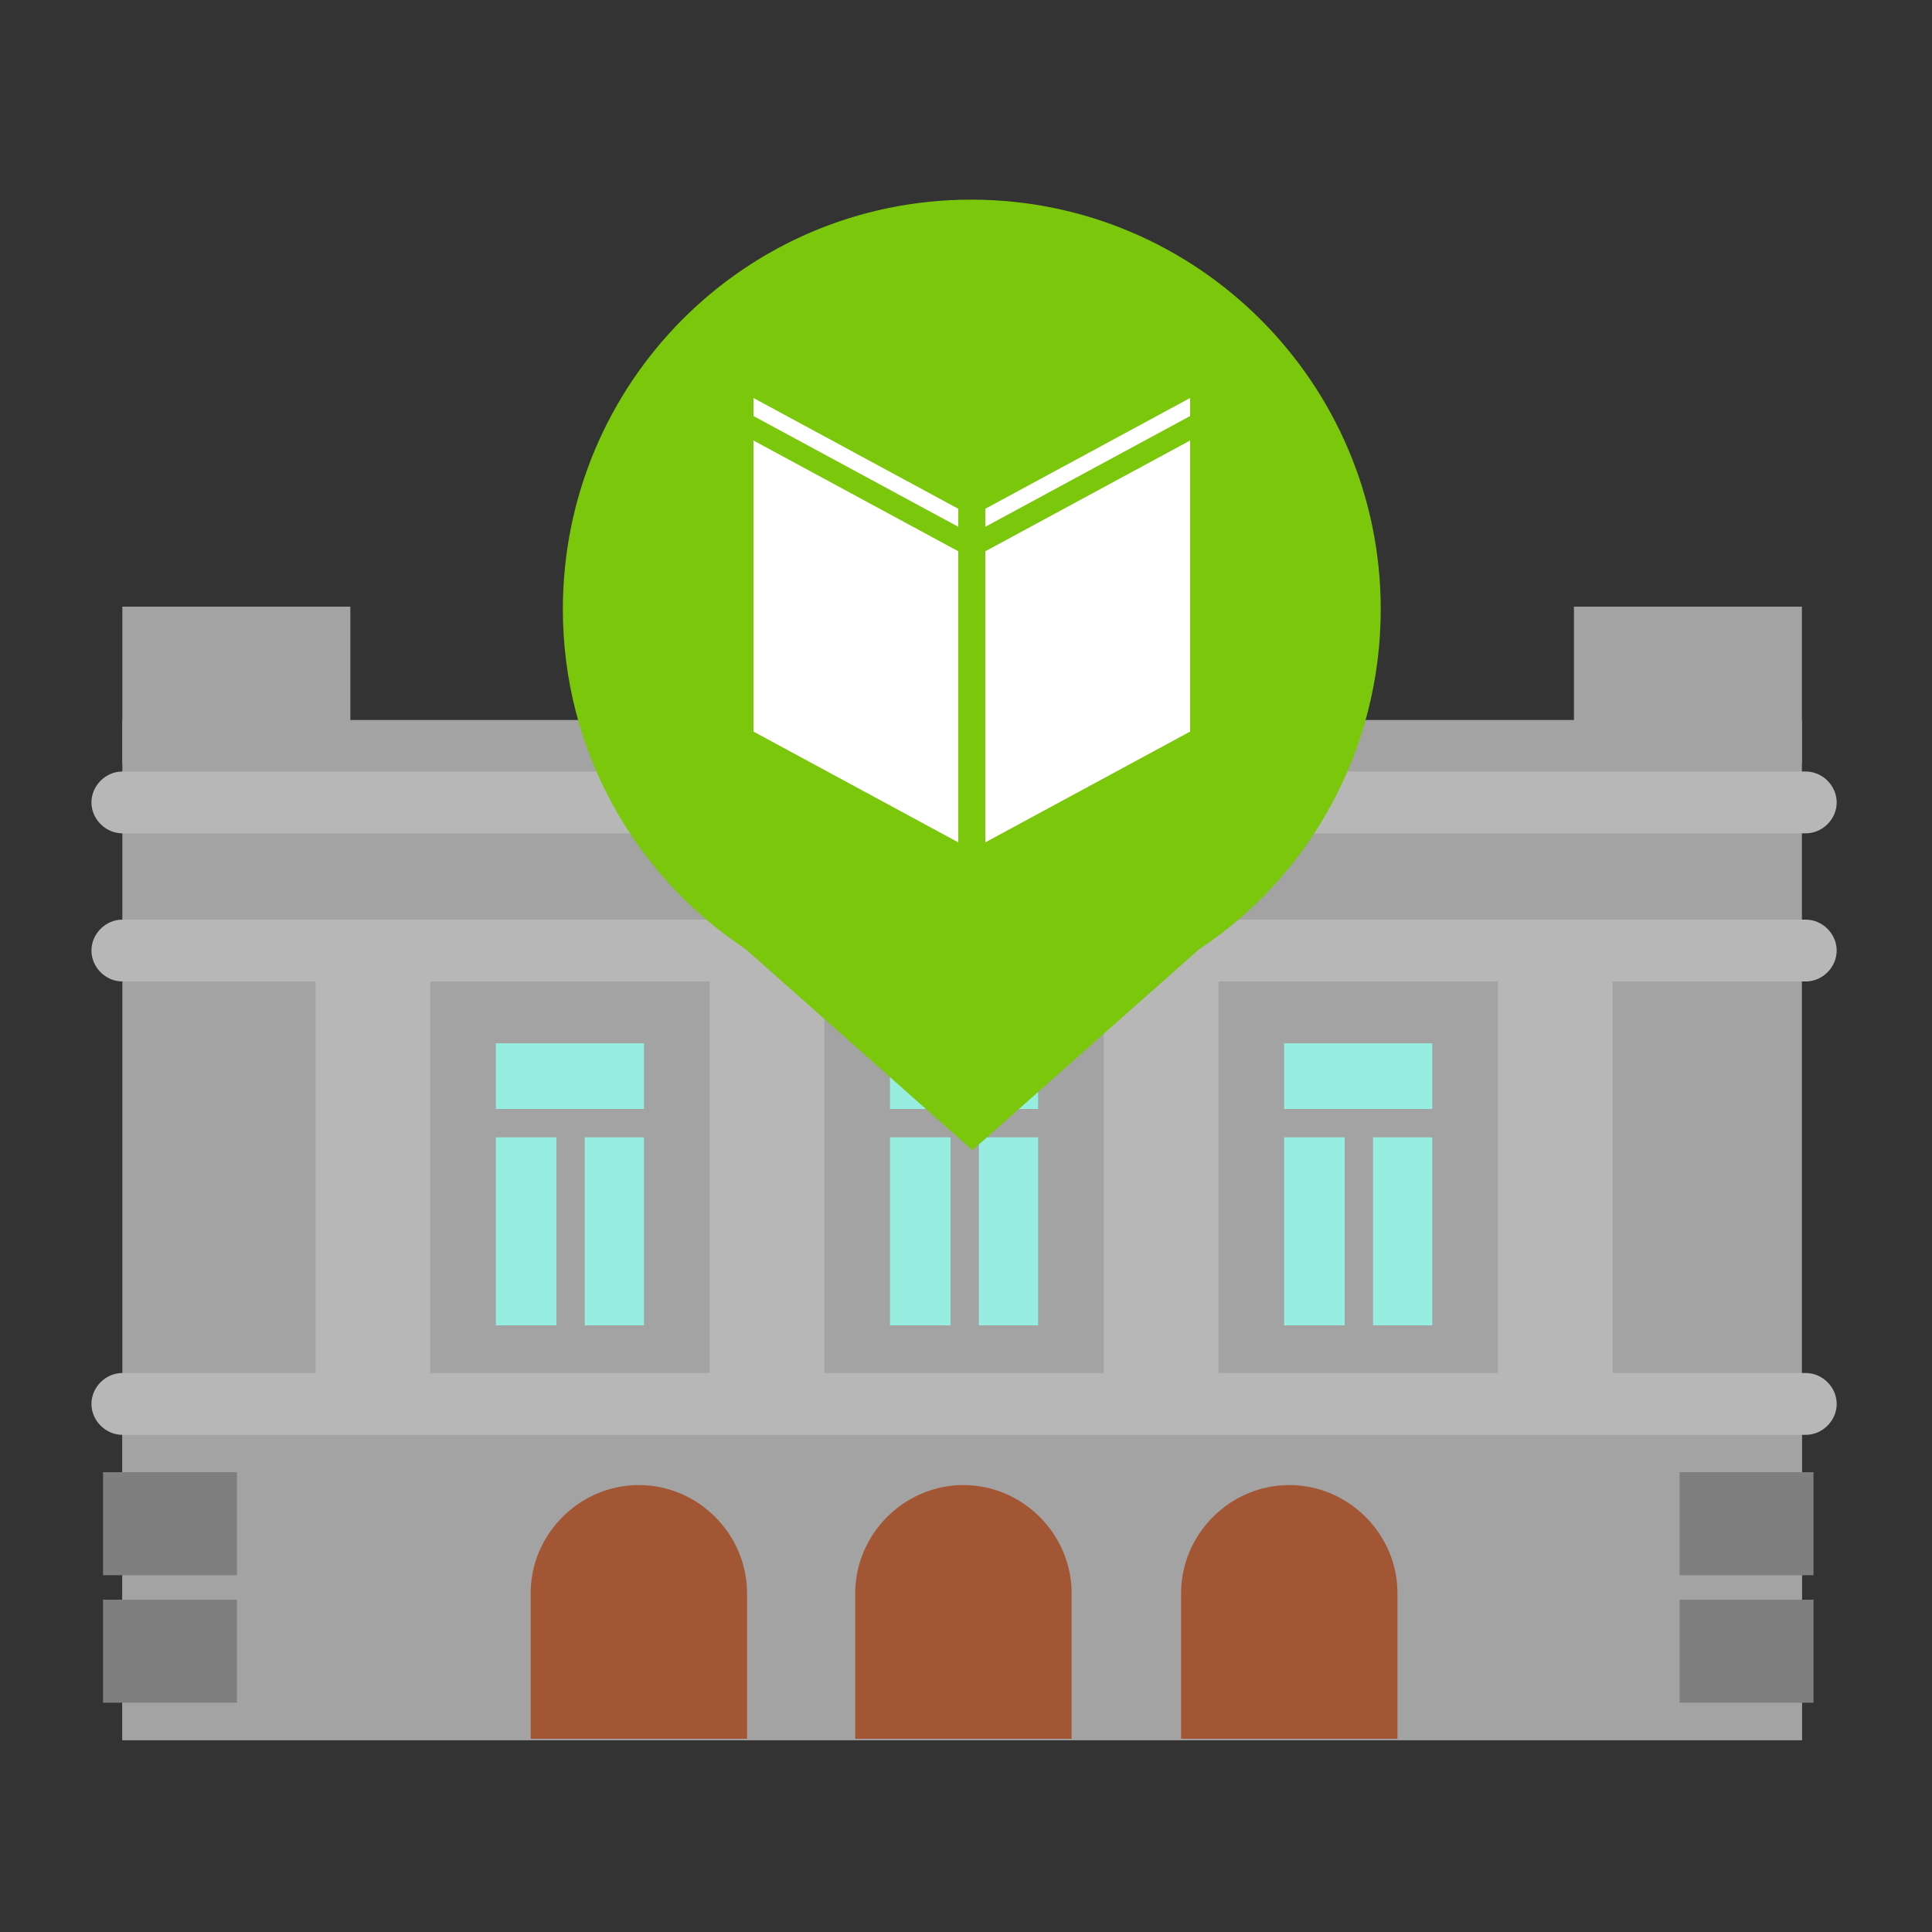 <?xml version="1.0" encoding="utf-8"?><!DOCTYPE svg PUBLIC "-//W3C//DTD SVG 1.1//EN" "http://www.w3.org/Graphics/SVG/1.1/DTD/svg11.dtd"><svg version="1.1" id="Layer_1" xmlns="http://www.w3.org/2000/svg" xmlns:xlink="http://www.w3.org/1999/xlink" x="0px" y="0px" width="150px" height="150px" viewBox="0 0 150 150" enable-background="new 0 0 150 150" xml:space="preserve"><rect x="0" y="0" width="150" height="150" fill="#333333" stroke="none"/><rect x="9.5" y="55.9" fill="#A3A3A3" width="130.4" height="79.2"/><rect x="9.5" y="109" fill="#A3A3A3" width="130.4" height="26.1"/><path fill="#B7B7B7" d="M140.2,76.2H9.5c-1.3,0-2.4-1.1-2.4-2.4v0c0-1.3,1.1-2.4,2.4-2.4h130.7c1.3,0,2.4,1.1,2.4,2.4v0	C142.6,75.1,141.5,76.2,140.2,76.2z"/><path fill="#B7B7B7" d="M140.2,111.4H9.5c-1.3,0-2.4-1.1-2.4-2.4v0c0-1.3,1.1-2.4,2.4-2.4h130.7c1.3,0,2.4,1.1,2.4,2.4v0	C142.6,110.3,141.5,111.4,140.2,111.4z"/><path fill="#B7B7B7" d="M140.2,64.7H9.5c-1.3,0-2.4-1.1-2.4-2.4v0c0-1.3,1.1-2.4,2.4-2.4h130.7c1.3,0,2.4,1.1,2.4,2.4v0	C142.6,63.6,141.5,64.7,140.2,64.7z"/><path fill="#A35634" d="M66.4,135v-11.3c0-4.6,3.8-8.4,8.4-8.4h0c4.6,0,8.4,3.8,8.4,8.4V135"/><path fill="#A35634" d="M91.7,135v-11.3c0-4.6,3.8-8.4,8.4-8.4h0c4.6,0,8.4,3.8,8.4,8.4V135"/><path fill="#A35634" d="M41.2,135v-11.3c0-4.6,3.8-8.4,8.4-8.4h0c4.6,0,8.4,3.8,8.4,8.4V135"/><rect x="8" y="114.3" fill="#7F7F7F" width="10.4" height="8"/><rect x="8" y="124.2" fill="#7F7F7F" width="10.4" height="8"/><rect x="130.4" y="114.3" fill="#7F7F7F" width="10.4" height="8"/><rect x="130.4" y="124.2" fill="#7F7F7F" width="10.4" height="8"/><rect x="38.5" y="81" fill="#96EDE0" width="11.5" height="21.9"/><rect x="69.1" y="81" fill="#96EDE0" width="11.5" height="21.9"/><rect x="99.7" y="81" fill="#96EDE0" width="11.5" height="21.9"/><rect x="36.1" y="86.1" fill="#A3A3A3" width="77" height="2.2"/><rect x="73.8" y="86.7" fill="#A3A3A3" width="2.2" height="17.4"/><rect x="104.4" y="86.7" fill="#A3A3A3" width="2.2" height="17.4"/><rect x="43.2" y="86.7" fill="#A3A3A3" width="2.2" height="17.4"/><rect x="55.1" y="73.8" fill="#B7B7B7" width="8.9" height="33.7"/><rect x="85.7" y="73.8" fill="#B7B7B7" width="8.9" height="33.7"/><rect x="116.3" y="73.8" fill="#B7B7B7" width="8.9" height="33.7"/><rect x="24.5" y="73.8" fill="#B7B7B7" width="8.9" height="33.7"/><g><path fill="#7AC70C" d="M107.2,47.3c0-17.5-14.2-31.8-31.8-31.8S43.7,29.8,43.7,47.3c0,11,5.6,20.7,14.2,26.4l17.6,15.6l17.6-15.6 C101.6,68.1,107.2,58.3,107.2,47.3z"/></g><rect x="9.5" y="47.1" fill="#A3A3A3" width="17.7" height="12.2"/><rect x="122.2" y="47.1" fill="#A3A3A3" width="17.7" height="12.2"/><polygon fill="#FFFFFF" points="74.4,65.4 58.5,56.8 58.5,34.2 74.4,42.8"/><polygon fill="#FFFFFF" points="74.4,40.9 58.5,32.3 58.5,30.9 74.4,39.5"/><polygon fill="#FFFFFF" points="76.5,40.9 92.4,32.3 92.4,30.9 76.5,39.5"/><polyline fill="#FFFFFF" points="92.4,34.2 76.5,42.8 76.5,65.4 92.4,56.8"/></svg>